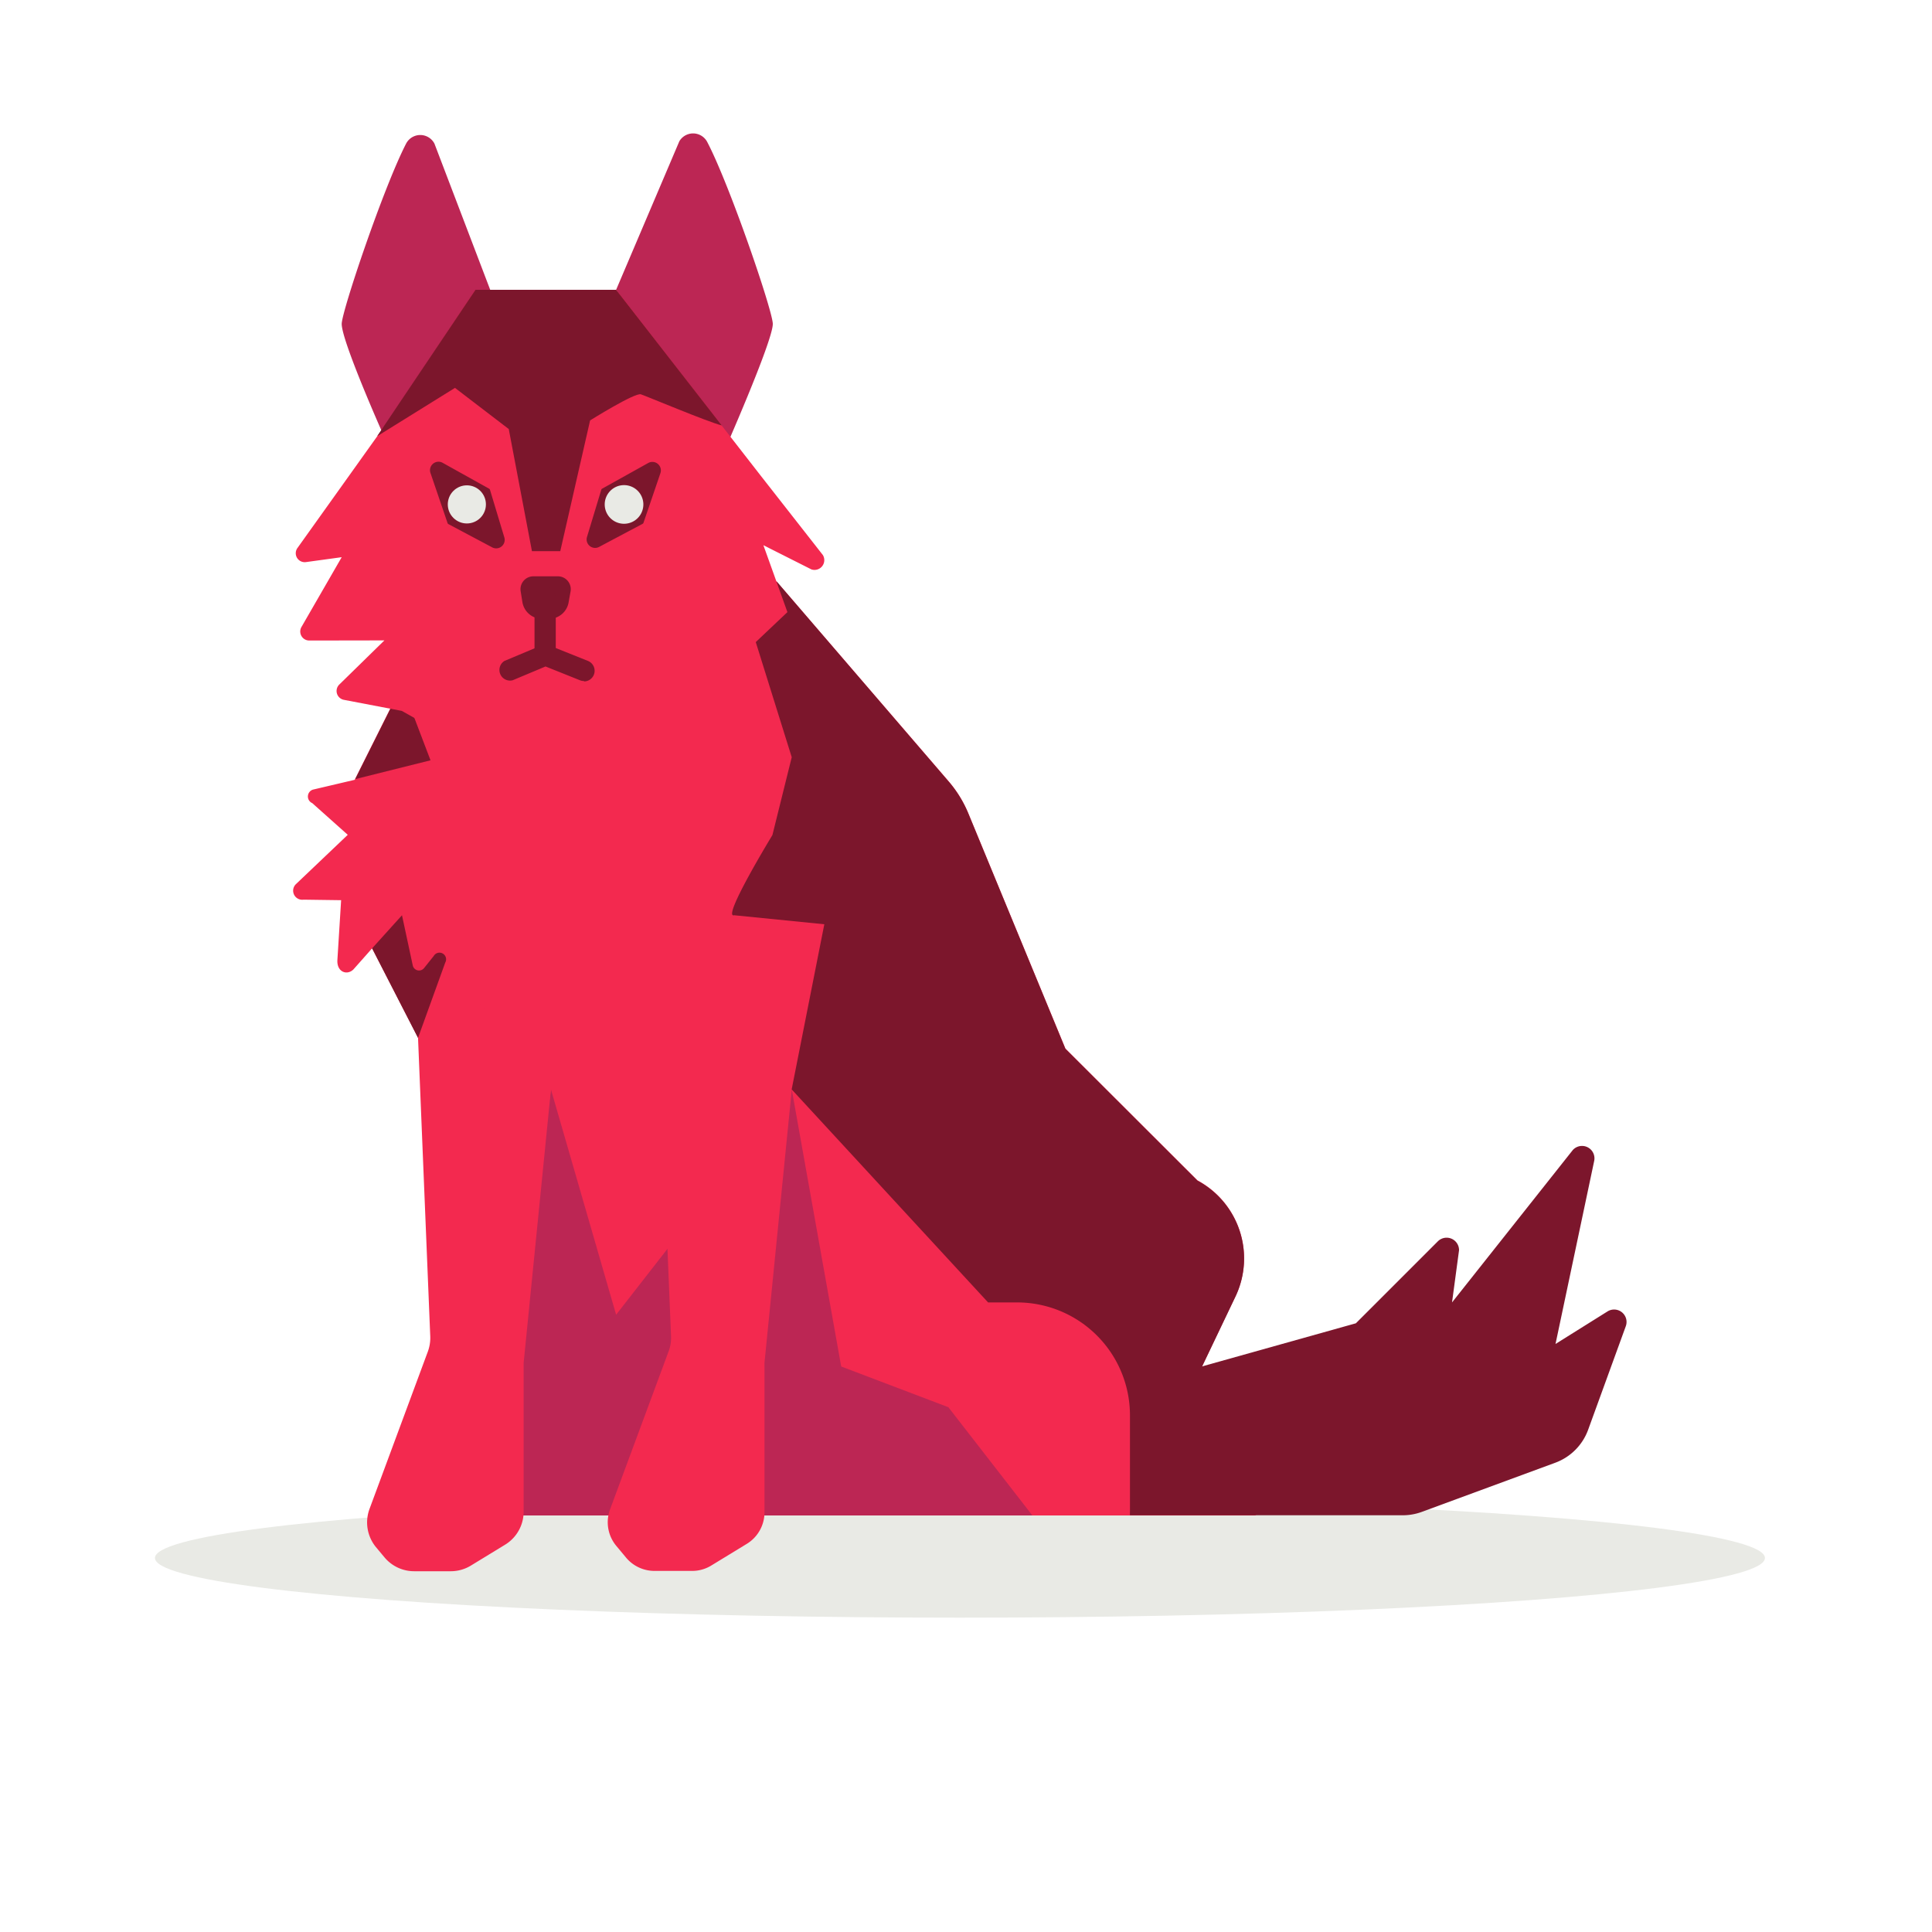 <svg id="dog" xmlns="http://www.w3.org/2000/svg" viewBox="0 0 300 300"><defs><style>.cls-1{fill:#e9eae5;}.cls-2{fill:#f3294f;}.cls-3{fill:#7c162c;}.cls-4{fill:#bc2654;}</style></defs><title>dog</title><ellipse class="cls-1" cx="149.06" cy="241.92" rx="125" ry="9.27"/><path class="cls-2" d="M120.61,90.31l26.74,31.06a18.34,18.34,0,0,1,3,4.89l15.08,36.55,20.5,20.47a13.73,13.73,0,0,1,5.92,18L181.7,222.57l13.35,12.75H71.66L86.09,222l-7.48-34.19L57.78,147.26l-2.89,3.26c-1,1-2.61.42-2.5-1.45l.58-9.29-5.84-.08a1.41,1.41,0,0,1-1.2-2.39L54,129.63l-5.51-4.92a1.12,1.12,0,0,1,.11-2.1l6.47-1.52,11.75-23.5Z"/><path class="cls-3" d="M178.14,214.56l32.4-9.08,12.72-12.72a1.93,1.93,0,0,1,3.3,1.37l-1.09,8.11,18.76-23.67a1.93,1.93,0,0,1,3.31,1.72l-6,28.4,8.07-5.05a1.93,1.93,0,0,1,2.84,2.3L246.61,222a8.59,8.59,0,0,1-5.1,5.13l-20.72,7.63a8.61,8.61,0,0,1-3,.53H175.47Z"/><polygon class="cls-4" points="85.55 169.16 95.67 204.15 122.94 169.16 130.62 212.19 147.26 218.51 160.3 235.31 76.71 235.31 85.55 169.16"/><path class="cls-2" d="M64.19,143.52l2.62,64a6.21,6.21,0,0,1-.37,2.34l-9.06,24.44a6.05,6.05,0,0,0,1,5.94l1.31,1.57a6,6,0,0,0,4.62,2.17H70a6,6,0,0,0,3.14-.89l5.29-3.23a6,6,0,0,0,2.88-5.13v-22.5q0-.3,0-.6l4.24-42.43"/><path class="cls-2" d="M101.58,143.52l2.62,64a5.91,5.91,0,0,1-.35,2.24l-9.13,24.64a5.74,5.74,0,0,0,1,5.67l1.49,1.79a5.75,5.75,0,0,0,4.42,2.07h5.84a5.67,5.67,0,0,0,3-.85l5.49-3.35a5.73,5.73,0,0,0,2.75-4.9V212.18a5.63,5.63,0,0,1,0-.58l4.24-42.44"/><path class="cls-3" d="M182.06,222.92l-.36-.35,10.15-21.25a13.73,13.73,0,0,0-5.92-18l-20.5-20.47-15.08-36.55a18.34,18.34,0,0,0-3-4.89L120.61,90.31l-5.94.8,8.27,26.47-3,12.09s-7.93,13-5.94,12.45l14,1.4-5.07,25.64,30.5,33.08h4.5a17.53,17.53,0,0,1,17.53,17.53v15.55Z"/><polygon class="cls-3" points="55.16 120.98 66.85 118.06 62.43 106.45 55.16 120.98"/><path class="cls-4" d="M59.45,67.35S53.06,53,53.06,50.3c0-1.94,6.51-21.25,10-28a2.48,2.48,0,0,1,4.4,0L76.5,46Z"/><path class="cls-4" d="M112.22,70.59S120,53,120,50.3c0-2-6.69-21.59-10.18-28.25a2.48,2.48,0,0,0-4.33-.12L95.67,45Z"/><path class="cls-2" d="M46.81,97.36l6.25-10.84-5.54.76a1.39,1.39,0,0,1-1.33-2.19L60,65.75,73.83,45H95.67l22.38,28.77,9.72,12.41A1.52,1.52,0,0,1,126,88.42l-7.46-3.76,3.73,10.39-20.24,19.17-5.33,15.45-34.3-19.28-9-1.72a1.4,1.4,0,0,1-.71-2.38l7-6.85L48,99.46A1.4,1.4,0,0,1,46.81,97.36Z"/><path class="cls-3" d="M90.69,105.75a1.64,1.64,0,0,1-.61-.11l-5.37-2.15-5.1,2.14a1.65,1.65,0,0,1-1.28-3l5.72-2.4a1.69,1.69,0,0,1,1.25,0l6,2.4a1.65,1.65,0,0,1-.61,3.18Z"/><path class="cls-3" d="M85.26,96.09H84.12a3.09,3.09,0,0,1-3-2.59l-.27-1.68a2,2,0,0,1,2-2.33H86.6a2,2,0,0,1,2,2.33L88.3,93.5A3.08,3.08,0,0,1,85.26,96.09Z"/><path class="cls-3" d="M84.69,103.36A1.65,1.65,0,0,1,83,101.71V92.79a1.65,1.65,0,0,1,3.3,0v8.92A1.65,1.65,0,0,1,84.69,103.36Z"/><path class="cls-3" d="M112.07,66.06c-2.08-.51-11.63-4.52-12.55-4.83s-7.89,4.05-7.89,4.05L87,85.58h-4.4L79,66.62l-8.35-6.39L58.56,67.74,73.83,45H95.67Z"/><path class="cls-3" d="M57.78,147.26l4.64-5.14,1.67,7.78a1,1,0,0,0,1.77.41l1.48-1.85a1,1,0,0,1,1.8,1l-4.23,11.7Z"/><path class="cls-3" d="M100.68,71.88l-7.18,4a.26.26,0,0,0-.13.16l-2.24,7.4A1.32,1.32,0,0,0,93,84.94l6.78-3.6a.25.25,0,0,0,.14-.16l2.63-7.71A1.32,1.32,0,0,0,100.68,71.88Z"/><path class="cls-1" d="M99.9,78.33a3,3,0,1,1-3-3A3,3,0,0,1,99.9,78.33Z"/><path class="cls-3" d="M68.76,71.88l7.18,4a.28.28,0,0,1,.14.16l2.23,7.4a1.32,1.32,0,0,1-1.89,1.55l-6.78-3.6a.28.28,0,0,1-.14-.16l-2.63-7.71A1.32,1.32,0,0,1,68.76,71.88Z"/><circle class="cls-1" cx="72.5" cy="78.33" r="2.96" transform="translate(-34.16 74.2) rotate(-45)"/></svg>
